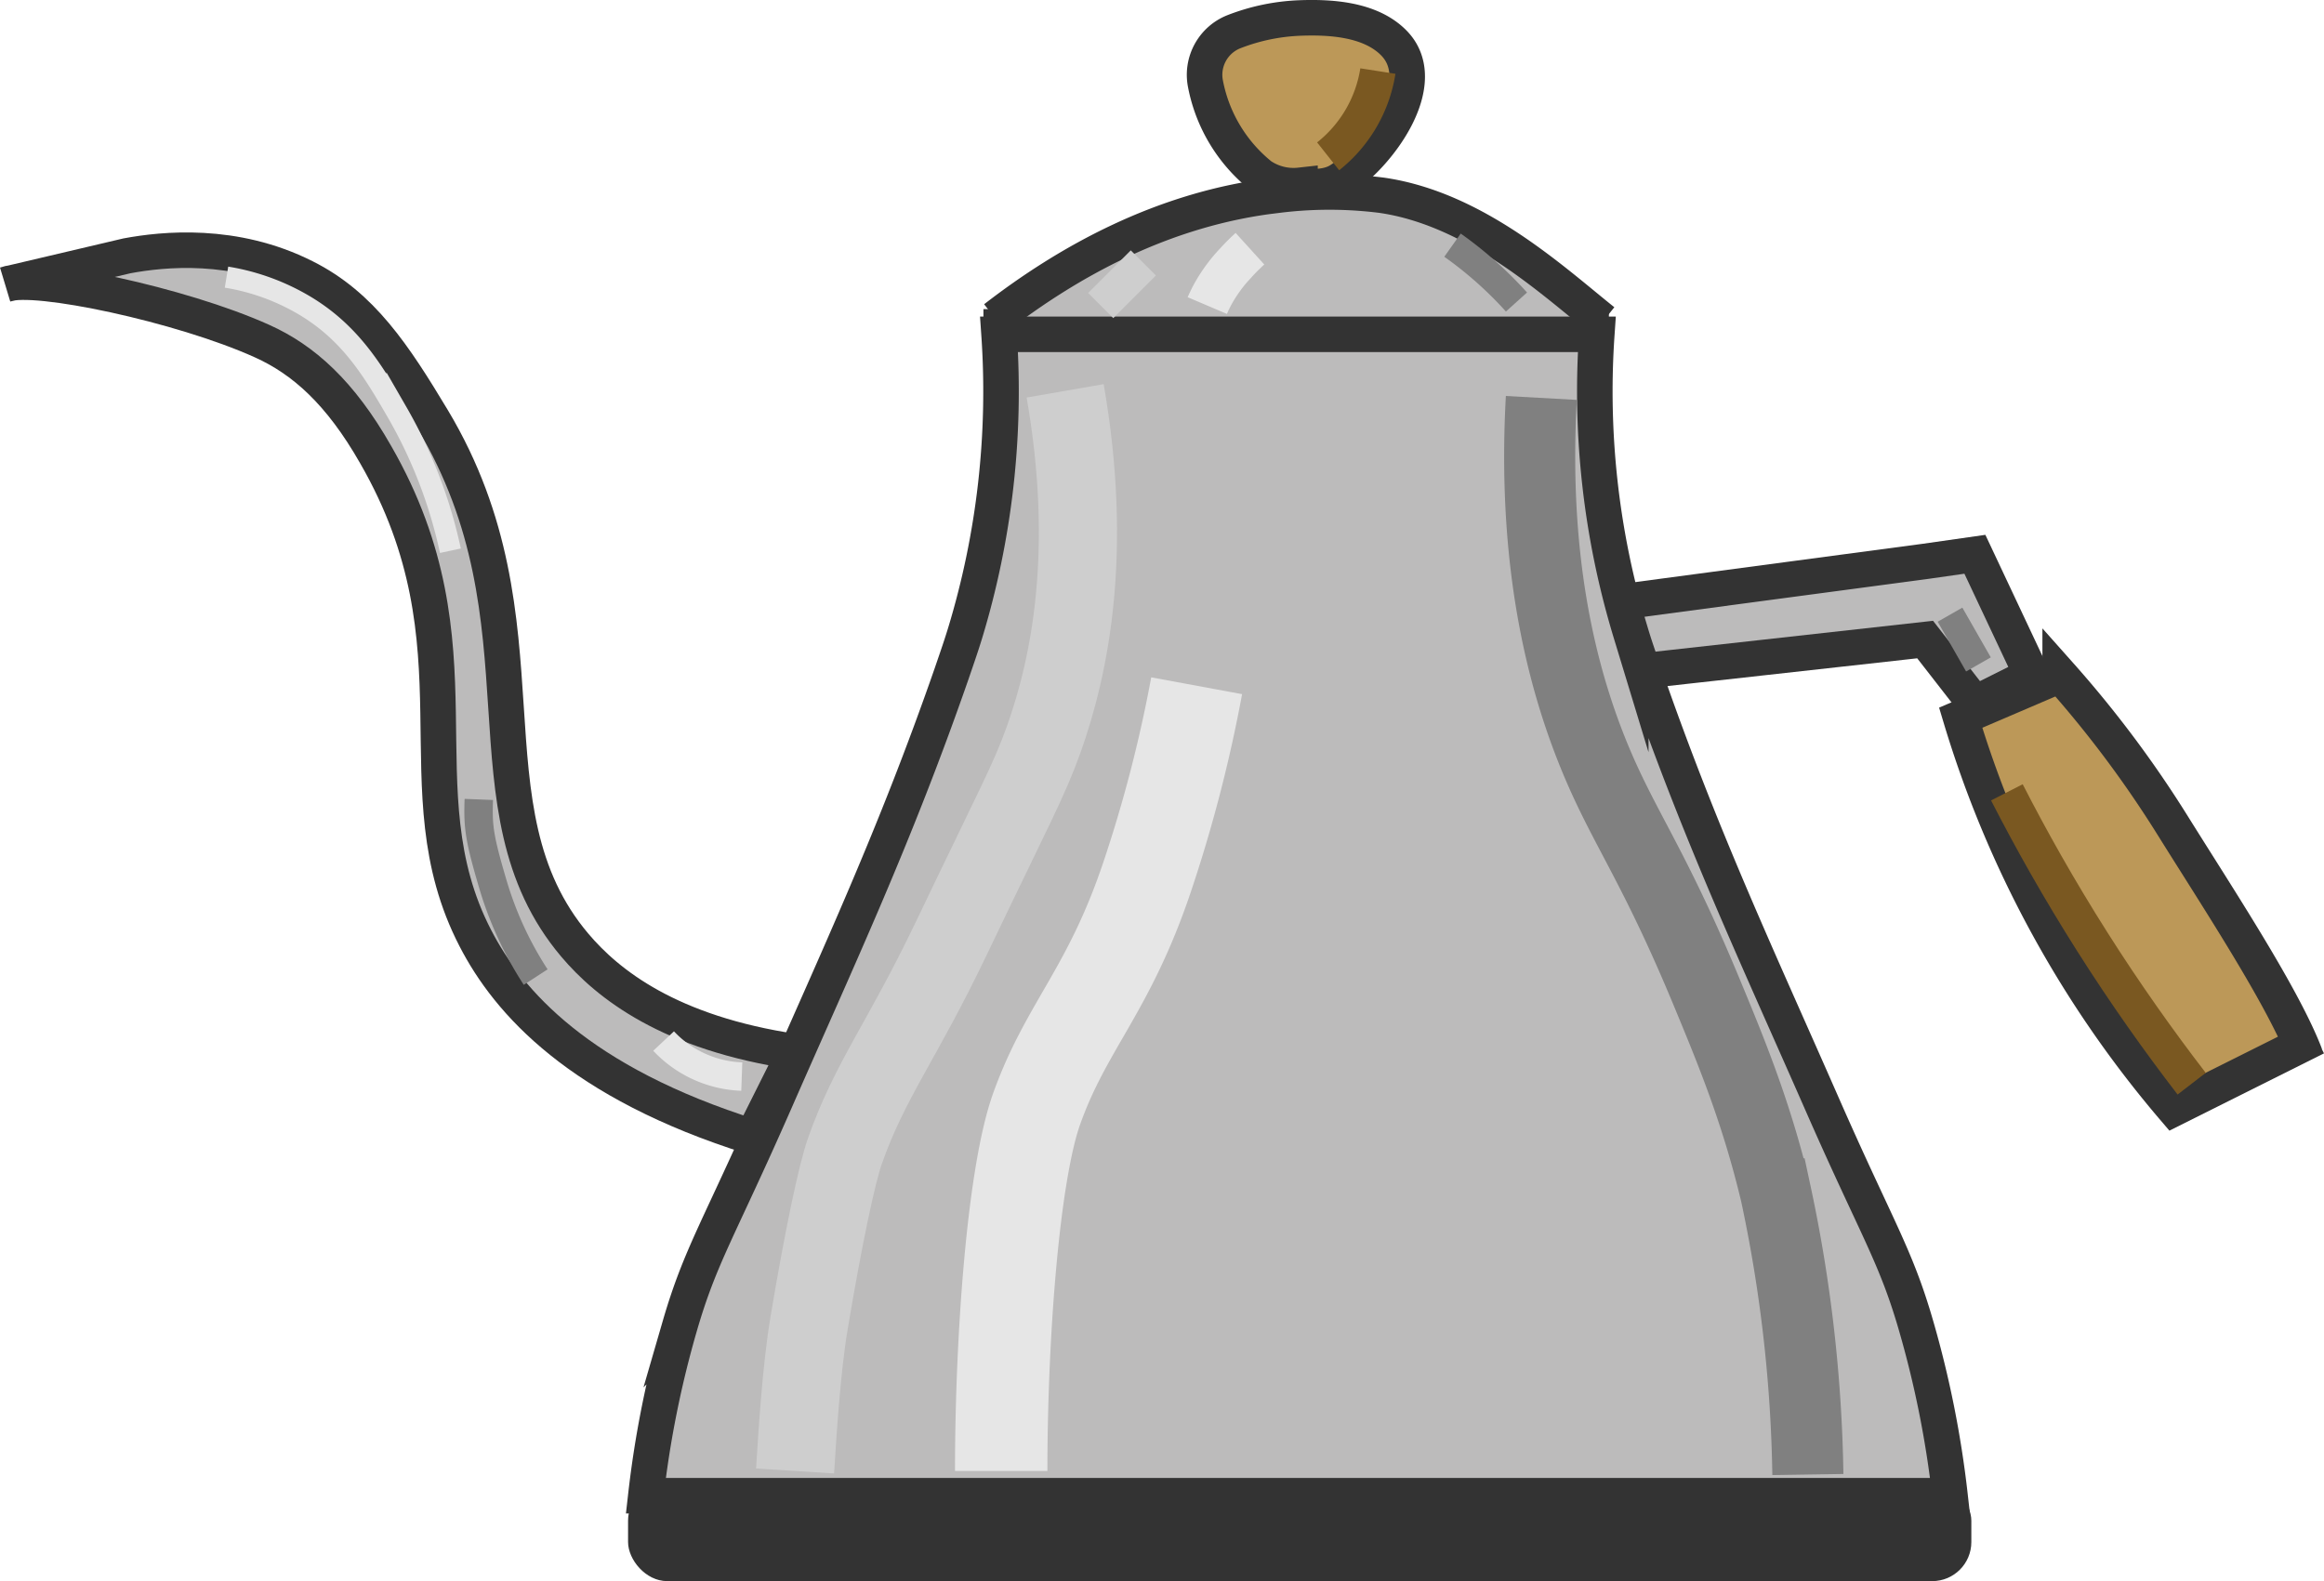 <svg xmlns="http://www.w3.org/2000/svg" viewBox="0 0 326.99 222.5"><defs><style>.cls-1{fill:#333;}.cls-2{fill:#bcbbbb;}.cls-2,.cls-3{stroke:#333;}.cls-10,.cls-11,.cls-12,.cls-2,.cls-3,.cls-4,.cls-5,.cls-6,.cls-7,.cls-8,.cls-9{stroke-miterlimit:10;}.cls-12,.cls-2,.cls-3,.cls-7{stroke-width:5px;}.cls-3{fill:#bc9858;}.cls-10,.cls-11,.cls-12,.cls-4,.cls-5,.cls-6,.cls-7,.cls-8,.cls-9{fill:none;}.cls-4,.cls-7{stroke:#cecece;}.cls-4{stroke-width:11px;}.cls-10,.cls-11,.cls-5,.cls-6{stroke:#e6e6e6;}.cls-5{stroke-width:6px;}.cls-6{stroke-width:13px;}.cls-8,.cls-9{stroke:gray;}.cls-8{stroke-width:10px;}.cls-11,.cls-9{stroke-width:4px;}.cls-10{stroke-width:3px;}.cls-12{stroke:#7a5821;}</style></defs><g id="Layer_2" data-name="Layer 2"><g id="Layer_1-2" data-name="Layer 1"><rect class="cls-1" x="88.37" y="208.5" width="189" height="14" rx="5.5"/><line class="cls-2" x1="138.37" y1="46" x2="226.37" y2="46"/><path class="cls-2" d="M140,44.79c10.18-7.88,23.67-15.49,39.75-17.32a59,59,0,0,1,14.6,0c13.28,1.89,24.26,12.16,31.23,17.72"/><polyline class="cls-2" points="225.87 95 270.87 90 277.87 99 285.87 95 277.87 78 270.87 79 225.87 85"/><path class="cls-3" d="M325.87,146l-20,10a152.05,152.05,0,0,1-30-55l14-6a156,156,0,0,1,15.85,21.2c6.43,10.31,15.54,24.12,18.65,32.3"/><path class="cls-2" d="M.87,40c4-1.48,24.56,2.84,36,8,5.8,2.61,11,7.21,16,16,15.6,27.13,3.12,46.94,14,68,4.63,9,14.62,20.35,39,28l6-12c-17.68-2.62-26.37-9.52-31-15-16.3-19.3-2.83-45.32-20-74-5.41-9-10-16-18-20-9.91-5-19.94-3.94-25-3Z"/><path class="cls-3" d="M169.62,11.84a6.52,6.52,0,0,1,4-7.38,28.56,28.56,0,0,1,9.29-1.93c4.13-.15,9.81.11,13.16,3.47,5.54,5.54-2.08,15.93-7.62,19.39-2.26,1.41-5.54.69-5.54.69a8.2,8.2,0,0,1-5.54-1.38A21.84,21.84,0,0,1,169.62,11.84Z"/><path class="cls-2" d="M269.59,186.54c-2.89-10-5.53-13.63-13.38-31.54-9-20.5-16.88-37.21-24.85-60.21-.92-2.65-1.39-4-1.91-5.74a116.77,116.77,0,0,1-4.78-42h-84.1a117,117,0,0,1-4.78,42.05c-.53,1.73-1,3.09-1.91,5.74-8,23-15.87,39.71-24.85,60.21-7.86,17.91-10.49,21.58-13.38,31.54a143.51,143.51,0,0,0-4.78,23.89h183.5A143.51,143.51,0,0,0,269.59,186.54Z"/><path class="cls-4" d="M149.87,55c3.93,22.59.72,38.54-3,49-2.07,5.8-4,9.19-13,28-7,14.65-11.45,19.92-15,30-1.11,3.16-3,12.06-5,24-1.14,6.64-1.71,16.43-2,21"/><path class="cls-5" d="M175.87,35c-.86.78-1.53,1.48-2,2a21.71,21.71,0,0,0-3,4,18.27,18.27,0,0,0-1,2"/><path class="cls-6" d="M168.37,96.5a196.7,196.7,0,0,1-7,27c-5.38,15.95-11.31,20.81-15.5,32.5-3.3,9.21-5,32.16-5,51"/><path class="cls-7" d="M160.87,37l-3,3-3,3"/><path class="cls-8" d="M216.87,56c-1.41,25.41,3.81,42.73,9,54,3.57,7.76,7.59,13.63,14,29,3.74,9,7.26,17.5,10,29a203.13,203.13,0,0,1,4.5,39.5"/><path class="cls-9" d="M274.37,86.5l4,7"/><path class="cls-10" d="M31.87,39a31.36,31.36,0,0,1,11,4c6.51,3.89,9.68,9.28,13,15a67.24,67.24,0,0,1,7.5,19.5"/><path class="cls-9" d="M67.37,112.5c-.15,3.85.08,5.51,2,12a49.77,49.77,0,0,0,6,13"/><path class="cls-11" d="M93.37,146.5a15.87,15.87,0,0,0,11,5"/><path class="cls-9" d="M204.37,34.5a54.52,54.52,0,0,1,9,8"/><path class="cls-12" d="M282.37,111.5c3.38,6.6,7.35,13.66,12,21s9.43,14.07,14,20"/><path class="cls-12" d="M193.87,10a19.06,19.06,0,0,1-7,12"/></g></g></svg>